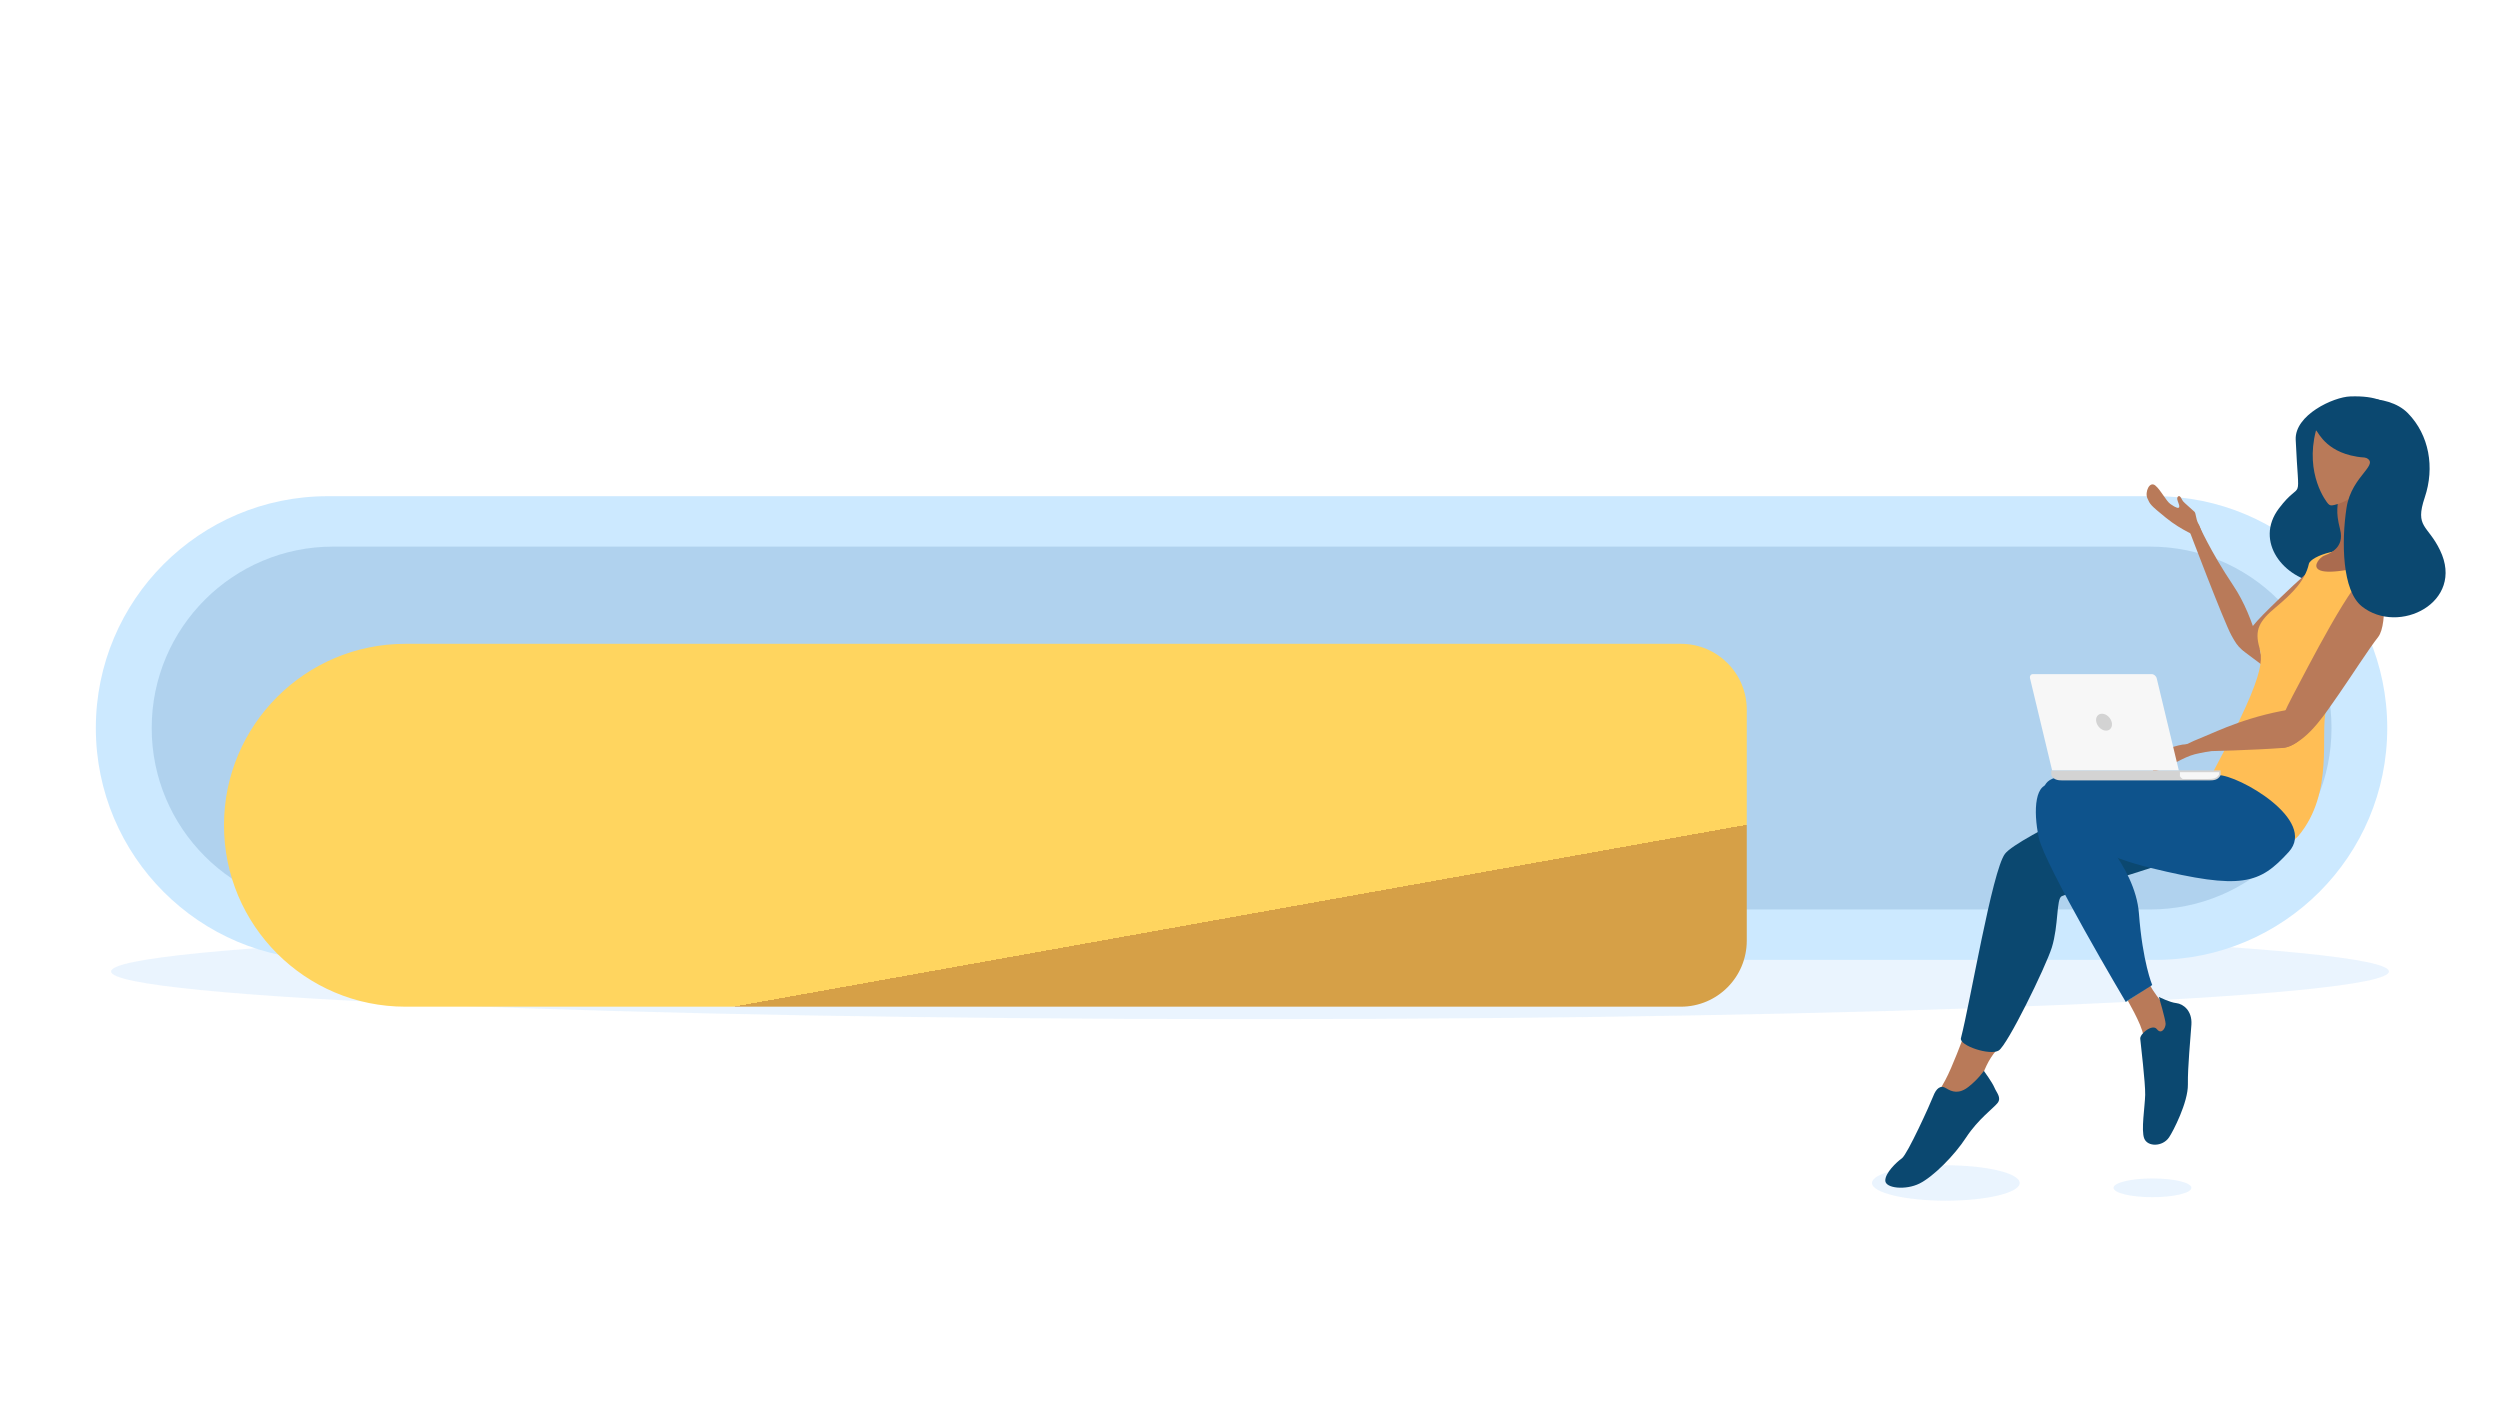 <svg width="360" height="203" viewBox="0 0 360 203" fill="none" xmlns="http://www.w3.org/2000/svg">
<g clip-path="url(#clip0_233_413)">
<path opacity="0.1" d="M180 146.757C270.578 146.757 344.006 143.684 344.006 139.892C344.006 136.101 270.578 133.028 180 133.028C89.422 133.028 15.994 136.101 15.994 139.892C15.994 143.684 89.422 146.757 180 146.757Z" fill="#2A94F4"/>
<path opacity="0.1" d="M280.2 172.902C286.072 172.902 290.831 171.76 290.831 170.352C290.831 168.943 286.072 167.801 280.2 167.801C274.329 167.801 269.569 168.943 269.569 170.352C269.569 171.76 274.329 172.902 280.2 172.902Z" fill="#2A94F4"/>
<path opacity="0.1" d="M309.956 172.396C313.053 172.396 315.563 171.791 315.563 171.045C315.563 170.299 313.053 169.695 309.956 169.695C306.86 169.695 304.35 170.299 304.35 171.045C304.35 171.791 306.86 172.396 309.956 172.396Z" fill="#2A94F4"/>
<path d="M310.388 138.223H47.175C28.744 138.223 13.8 123.275 13.8 104.838C13.8 86.401 28.744 71.453 47.175 71.453H310.388C328.819 71.453 343.763 86.401 343.763 104.838C343.763 123.275 328.819 138.223 310.388 138.223Z" fill="#CCE9FF"/>
<path opacity="0.15" d="M309.6 130.965H47.962C33.544 130.965 21.844 119.261 21.844 104.838C21.844 90.415 33.544 78.712 47.962 78.712H309.619C324.038 78.712 335.738 90.415 335.738 104.838C335.738 119.261 324.038 130.965 309.6 130.965Z" fill="#0E538C"/>
<g filter="url(#filter0_dii_233_413)">
<path d="M231.154 130.506H47.478C33.059 130.506 21.359 118.802 21.359 104.379C21.359 89.956 33.059 78.253 47.478 78.253H231.154C236.404 78.253 240.641 82.51 240.641 87.743V120.997C240.641 126.248 236.404 130.506 231.154 130.506Z" fill="url(#paint0_linear_233_413)"/>
</g>
<path d="M338.437 57.086C346.069 56.824 345.9 60.913 345.787 66.258C345.225 94.766 321 82.707 328.162 73.216C331.631 68.621 331.031 73.366 330.581 63.332C330.412 59.75 336.037 57.161 338.437 57.086Z" fill="#0B4870"/>
<path d="M337.988 78.43C336.394 78.168 328.05 86.327 325.856 88.54C323.663 90.772 321.413 93.829 323.738 93.829C326.063 93.829 328.481 91.653 330.319 90.19C332.156 88.727 334.631 86.589 336 85.614C337.35 84.657 339.563 78.693 337.988 78.43Z" fill="#B97A59"/>
<path d="M325.913 95.892C325.913 95.892 324.9 89.234 321.581 84.301C318.263 79.349 316.594 75.504 316.594 75.504L315.169 76.161C315.169 76.161 320.156 89.327 321.319 91.484C322.481 93.603 322.556 93.322 325.913 95.892Z" fill="#B97A59"/>
<path d="M316.575 77.305C316.575 77.305 314.212 76.442 311.906 74.567C309.6 72.691 309.619 72.635 309.225 71.753C308.831 70.872 309.525 69.221 310.369 69.915C311.194 70.609 311.906 72.147 312.562 72.597C314.231 73.76 313.8 72.71 313.687 72.41C313.575 72.11 313.387 71.678 313.669 71.472C313.95 71.266 314.175 71.941 314.344 72.166C314.512 72.391 315.75 73.441 315.994 73.685C316.237 73.91 316.181 74.698 316.537 75.354C316.912 76.03 317.887 78.862 317.419 79.256C317.4 79.256 317.287 77.643 316.575 77.305ZM282.675 149.476C282.675 149.476 281.156 153.621 280.125 155.534C279.094 157.429 278.212 158.704 277.781 160.411C277.35 162.118 283.519 160.017 284.212 158.91C284.906 157.804 285.056 154.034 287.512 151.202C290.006 148.37 282.675 149.476 282.675 149.476Z" fill="#B97A59"/>
<path d="M309.094 112.19C309.094 112.19 290.569 120.499 288.712 122.956C286.875 125.413 283.706 144.394 282.375 149.495C282.094 150.564 286.556 152.046 287.812 151.277C289.069 150.508 294.544 139.33 295.462 136.441C296.456 133.234 296.1 129.408 296.887 129.052C298.537 128.283 315.037 123.744 317.381 122C319.744 120.255 326.569 114.103 325.856 112.059C325.144 110.033 309.094 112.19 309.094 112.19ZM285.675 154.203C285.675 154.203 286.894 155.872 287.194 156.604C287.494 157.335 288.244 158.048 287.662 158.817C287.081 159.567 284.85 161.161 283.125 163.787C281.419 166.413 278.4 169.432 276.412 170.426C274.425 171.42 271.5 171.12 271.481 170.014C271.462 168.907 273.075 167.369 273.881 166.788C274.687 166.188 277.95 158.985 278.381 157.86C278.812 156.735 279.431 156.191 280.256 156.716C281.081 157.241 282.112 157.579 283.481 156.491C284.85 155.422 285.675 154.203 285.675 154.203Z" fill="#0B4870"/>
<path d="M338.869 95.667C338.869 95.667 335.888 99.024 334.969 102.25C334.031 105.476 336.206 114.122 330.956 120.387C328.294 123.575 312.788 121.887 312.788 121.887C325.369 99.512 326.119 95.911 325.369 93.304C324.619 90.697 325.313 89.44 327.75 87.414C330.169 85.389 331.95 83.569 332.475 81.206C333 78.88 352.106 74.623 338.869 95.667Z" fill="#FFBE55"/>
<path d="M344.025 80.569C344.025 80.569 343.05 79.725 342.863 76.105C342.675 72.485 342.619 70.609 343.294 69.315C343.969 68.04 336.994 67.777 336.825 70.422C336.675 73.067 336.263 73.442 336.975 76.236C337.706 79.031 335.194 79.8 334.65 80.025C333.563 80.494 330.413 84.601 344.025 80.569Z" fill="#AA6B4F"/>
<path d="M338.513 65.583C339.769 65.883 341.006 66.014 342.15 65.714C341.213 71.922 336.056 72.747 335.869 72.766C335.681 72.785 335.494 72.804 335.25 72.541C335.006 72.278 331.875 68.284 333.488 62.038C333.6 61.588 334.35 64.57 338.513 65.583ZM341.25 82.369C339.019 82.838 332.138 96.473 330.15 100.187C328.163 103.9 326.456 108.664 329.55 107.501C332.644 106.338 334.95 102.569 336.806 99.943C338.644 97.298 341.044 93.528 342.469 91.709C343.894 89.89 343.481 81.9 341.25 82.369ZM306.131 143.625C306.131 143.625 308.494 147.619 308.625 149.082C308.756 150.545 308.925 151.539 310.069 151.239C311.213 150.939 312.975 147.563 312.713 146.494C312.45 145.425 309.769 142.893 309.356 141.186C308.963 139.48 306.113 144.3 306.113 144.3L306.131 143.625Z" fill="#B97A59"/>
<path d="M310.875 143.55C310.875 143.55 312.45 144.356 313.406 144.45C314.363 144.562 315.694 145.519 315.563 147.544C315.431 149.57 315.019 153.621 315.056 156.172C315.094 158.723 312.919 162.943 312.338 163.787C311.4 165.156 309.263 165.156 308.775 163.956C308.288 162.755 308.869 159.379 308.906 157.654C308.944 155.928 308.25 150.264 308.194 149.57C308.138 148.876 309.956 147.376 310.594 148.201C311.231 149.026 311.831 148.07 311.85 147.451C311.85 146.832 310.875 143.55 310.875 143.55Z" fill="#0B4870"/>
<path d="M319.387 111.609C315.469 111.646 297.431 110.165 294.881 112.547C292.331 114.947 296.531 121.774 309.694 124.982C322.856 128.189 325.369 127.289 329.569 122.693C333.769 118.098 322.312 111.571 319.387 111.609Z" fill="#0E538C"/>
<path d="M300.469 118.136C300.469 118.136 307.463 124.494 308.006 131.527C308.531 138.561 309.919 141.843 309.919 141.843L306.113 144.281C306.113 144.281 294.431 124.588 293.588 120.631C292.744 116.673 293.025 112.397 295.594 113.035C298.163 113.672 300.469 118.136 300.469 118.136Z" fill="#0E538C"/>
<path d="M306.094 144.244C306.113 144.262 306.112 144.281 306.112 144.281L309.431 142.162L306.094 144.244Z" fill="#89D5DA"/>
<path d="M328.631 107.708C324.469 108.027 317.85 108.177 317.85 108.177C317.85 108.177 308.663 109.565 317.325 106.095C319.2 105.345 324.094 102.888 330.994 101.988C331.744 101.894 331.369 102.1 332.156 102.419C333.525 102.963 332.006 107.445 328.631 107.708Z" fill="#B97A59"/>
<path d="M310.069 109.827L310.05 109.34L311.119 108.195C311.119 108.195 313.65 107.183 314.719 107.183C315.787 107.183 319.631 105.513 320.137 105.457C320.644 105.401 321.956 107.577 321.956 107.577C321.956 107.577 317.737 108.195 316.069 108.608C314.419 109.021 312.244 110.484 311.587 110.671C310.481 110.99 309.956 111.215 309.956 111.215C309.956 111.215 309.881 110.54 311.587 109.94C312.037 109.771 311.625 109.321 311.625 109.321L310.069 109.827Z" fill="#B97A59"/>
<path d="M319.762 111.609C319.762 111.609 319.762 111.59 319.781 111.59L319.762 110.934H295.387V111.609L295.444 111.721C295.762 112.284 296.325 112.378 296.962 112.378H318.187C318.825 112.378 319.387 112.284 319.706 111.721L319.762 111.609Z" fill="#D3D3D3"/>
<path d="M313.894 111.722L313.95 111.834C314.044 111.984 314.175 112.078 314.306 112.172H318.019C318.638 112.172 319.181 112.097 319.481 111.628L319.538 111.534C319.538 111.534 319.538 111.515 319.556 111.515V111.196H313.913V111.722H313.894ZM313.744 110.915L310.575 97.711C310.5 97.355 310.163 97.073 309.844 97.073H292.744C292.425 97.073 292.238 97.355 292.331 97.711L295.5 110.915H313.744Z" fill="#F7F7F7"/>
<path d="M304.088 103.994C304.256 104.669 303.881 105.213 303.281 105.213C302.663 105.213 302.044 104.669 301.875 103.994C301.706 103.319 302.081 102.775 302.681 102.775C303.3 102.775 303.919 103.319 304.088 103.994Z" fill="#D3D3D3"/>
<path d="M336.637 57.818C337.275 57.537 343.687 56.374 346.744 59.506C349.8 62.638 350.625 67.308 349.162 71.641C347.7 75.973 349.594 75.561 351.356 79.218C355.012 86.739 345.412 91.54 340.106 87.32C337.256 85.051 337.162 77.999 337.894 73.16C338.625 68.321 343.087 66.802 340.444 65.808C337.35 64.645 331.069 60.331 336.637 57.818Z" fill="#0B4870"/>
</g>
<defs>
<filter id="filter0_dii_233_413" x="-3.952" y="56.505" width="291.692" height="124.662" filterUnits="userSpaceOnUse" color-interpolation-filters="sRGB">
<feFlood flood-opacity="0" result="BackgroundImageFix"/>
<feColorMatrix in="SourceAlpha" type="matrix" values="0 0 0 0 0 0 0 0 0 0 0 0 0 0 0 0 0 0 127 0" result="hardAlpha"/>
<feOffset dx="10.894" dy="14.457"/>
<feGaussianBlur stdDeviation="18.102"/>
<feColorMatrix type="matrix" values="0 0 0 0 0.2 0 0 0 0 0.149 0 0 0 0 0.067 0 0 0 0.24 0"/>
<feBlend mode="normal" in2="BackgroundImageFix" result="effect1_dropShadow_233_413"/>
<feBlend mode="normal" in="SourceGraphic" in2="effect1_dropShadow_233_413" result="shape"/>
<feColorMatrix in="SourceAlpha" type="matrix" values="0 0 0 0 0 0 0 0 0 0 0 0 0 0 0 0 0 0 127 0" result="hardAlpha"/>
<feOffset dx="3.389" dy="4.498"/>
<feGaussianBlur stdDeviation="2.816"/>
<feComposite in2="hardAlpha" operator="arithmetic" k2="-1" k3="1"/>
<feColorMatrix type="matrix" values="0 0 0 0 1 0 0 0 0 0.864 0 0 0 0 0.387 0 0 0 1 0"/>
<feBlend mode="normal" in2="shape" result="effect2_innerShadow_233_413"/>
<feColorMatrix in="SourceAlpha" type="matrix" values="0 0 0 0 0 0 0 0 0 0 0 0 0 0 0 0 0 0 127 0" result="hardAlpha"/>
<feOffset dx="-3.389" dy="-4.498"/>
<feGaussianBlur stdDeviation="2.816"/>
<feComposite in2="hardAlpha" operator="arithmetic" k2="-1" k3="1"/>
<feColorMatrix type="matrix" values="0 0 0 0 0.8 0 0 0 0 0.596 0 0 0 0 0.267 0 0 0 1 0"/>
<feBlend mode="normal" in2="effect2_innerShadow_233_413" result="effect3_innerShadow_233_413"/>
</filter>
<linearGradient id="paint0_linear_233_413" x1="73.658" y1="68.862" x2="85.04" y2="132.246" gradientUnits="userSpaceOnUse">
<stop offset="1" stop-color="#FFD55F"/>
<stop stop-color="#D6A047"/>
</linearGradient>
<clipPath id="clip0_233_413">
<rect width="360" height="202.56" fill="white" transform="translate(0 0.22)"/>
</clipPath>
</defs>
</svg>
